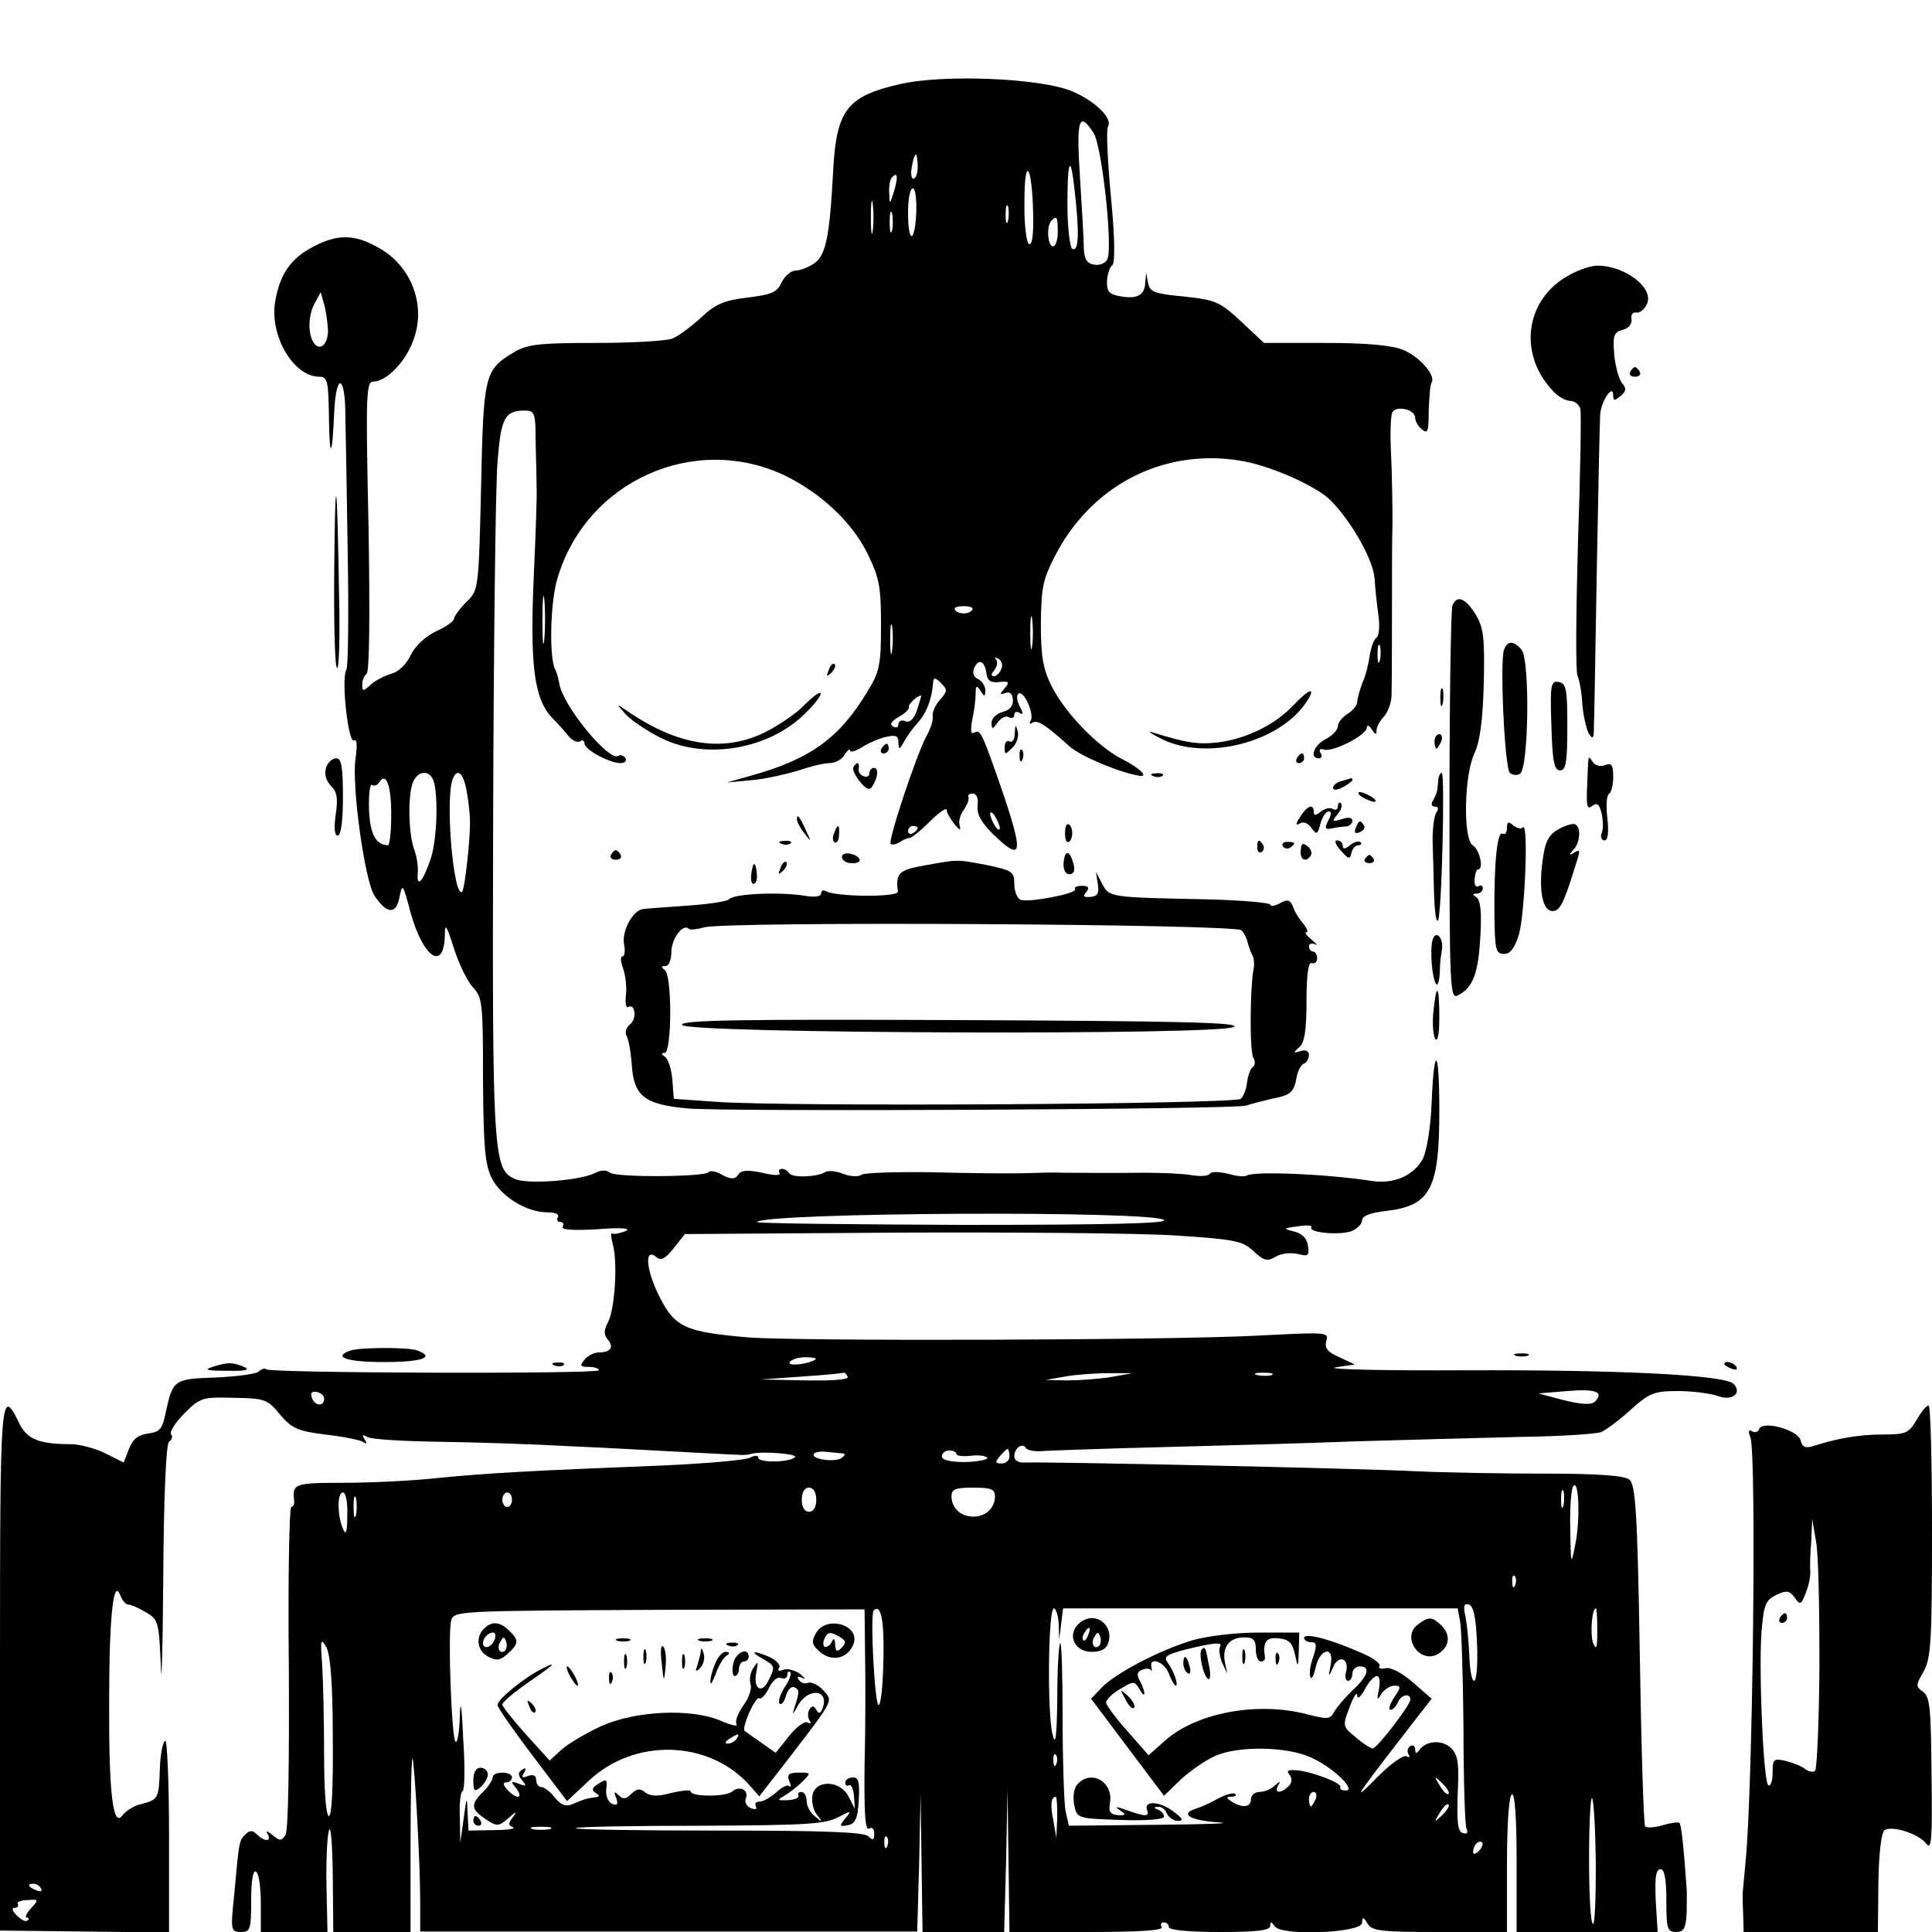 <?xml version="1.0" standalone="no"?>
<!DOCTYPE svg PUBLIC "-//W3C//DTD SVG 20010904//EN"
 "http://www.w3.org/TR/2001/REC-SVG-20010904/DTD/svg10.dtd">
<svg version="1.0" xmlns="http://www.w3.org/2000/svg"
 width="400pt" height="400pt" viewBox="0 0 400 400"
 preserveAspectRatio="xMidYMid meet">
<g transform="translate(0,400) scale(0.1,-0.1)"
fill="#000000" stroke="none">
<path d="M1864 3826 c-110 -25 -132 -53 -139 -178 -7 -136 -15 -177 -39 -193
-11 -8 -29 -15 -38 -15 -10 0 -23 -11 -30 -25 -9 -20 -20 -25 -70 -31 -49 -6
-66 -13 -96 -41 -21 -19 -47 -39 -60 -44 -13 -5 -85 -9 -160 -9 -118 0 -141
-3 -169 -20 -60 -36 -62 -46 -67 -279 -5 -212 -5 -213 -31 -238 -14 -14 -25
-30 -25 -34 0 -5 -17 -17 -37 -26 -23 -11 -44 -31 -53 -50 -9 -19 -25 -34 -40
-38 -14 -4 -33 -14 -42 -22 -16 -15 -18 -15 -18 0 0 9 4 18 9 22 6 3 7 126 4
305 -6 274 -5 300 10 300 26 0 64 38 81 81 30 73 0 157 -70 196 -49 28 -84 29
-134 3 -47 -24 -70 -56 -80 -113 -13 -70 37 -157 91 -157 17 0 19 -9 20 -82 1
-92 7 -87 11 10 4 82 23 76 23 -8 1 -36 3 -166 5 -290 2 -124 1 -231 -3 -237
-11 -17 4 -154 16 -146 6 4 7 -10 3 -38 -8 -57 19 -251 39 -283 26 -39 45 -40
52 -4 6 30 7 29 23 -31 26 -94 69 -123 71 -48 0 27 3 23 19 -27 10 -32 28 -68
39 -80 20 -21 21 -34 21 -192 1 -138 4 -175 18 -203 19 -38 72 -71 115 -71 16
0 26 -4 22 -10 -3 -5 -1 -10 5 -10 6 0 8 -4 5 -10 -4 -6 22 -8 72 -5 50 4 71
2 58 -4 -11 -4 -23 -7 -27 -5 -4 3 -3 -8 1 -23 10 -38 4 -133 -10 -160 -9 -17
-9 -26 -1 -36 14 -16 6 -27 -18 -27 -10 0 -23 -7 -30 -15 -10 -13 -9 -15 9
-15 11 0 21 -3 21 -7 0 -8 -681 -6 -689 2 -2 3 -9 1 -16 -5 -6 -5 -46 -10 -89
-12 -86 -3 -88 -4 -103 -73 -7 -34 -12 -40 -37 -43 -20 -3 -31 -11 -39 -32
l-11 -28 -38 19 c-20 10 -53 19 -71 19 -66 0 -91 10 -107 43 -39 80 -40 62
-40 -506 l0 -544 175 -2 175 -2 0 201 c0 111 -4 199 -8 196 -5 -3 -10 -28 -11
-57 -2 -62 -3 -65 -38 -74 -15 -3 -32 -14 -39 -23 -20 -28 -29 43 -28 238 0
173 9 255 23 217 4 -10 11 -19 16 -19 6 0 22 -7 37 -16 26 -15 27 -20 31 -111
1 -53 4 29 5 181 1 174 6 279 12 283 6 4 8 11 4 16 -3 5 10 25 28 43 32 32 37
34 102 32 64 -1 70 -3 96 -35 24 -28 36 -34 93 -41 36 -4 71 -11 78 -15 8 -6
10 -4 4 5 -6 9 -4 11 5 5 8 -5 75 -9 149 -10 75 -1 195 -5 266 -9 72 -3 177
-9 235 -12 58 -3 112 -6 120 -6 8 -1 20 0 25 2 22 6 98 0 91 -7 -11 -11 -76
-12 -76 -1 0 5 -8 5 -17 0 -10 -5 -90 -12 -178 -16 -279 -11 -367 -16 -468
-26 -54 -6 -143 -10 -197 -10 -101 0 -105 -2 -101 -37 1 -7 -2 -13 -6 -13 -4
0 -7 -150 -5 -332 1 -200 -1 -339 -7 -347 -8 -13 -12 -13 -27 0 -11 9 -15 9
-10 2 9 -16 -6 -17 -22 -1 -9 9 -15 9 -24 0 -13 -13 -13 -13 -23 -124 -8 -75
-7 -78 14 -78 19 0 21 5 21 66 0 41 4 63 10 59 6 -3 10 -33 10 -66 l0 -59 69
0 69 0 -2 93 c-1 51 1 104 5 117 4 14 7 -28 8 -92 l1 -118 80 0 80 0 0 182 c0
100 2 179 4 177 4 -5 16 -214 16 -296 l0 -62 515 0 514 0 4 142 3 142 2 -142
2 -143 85 0 84 0 4 147 3 148 2 -147 2 -148 161 0 c104 0 158 3 154 10 -3 6
-1 10 4 10 6 0 11 -4 11 -10 0 -6 42 -10 105 -10 77 0 105 3 105 13 0 9 2 9 9
-1 13 -21 181 -14 181 7 1 13 2 13 11 -1 9 -16 27 -18 149 -18 l140 0 0 139
c0 83 4 142 10 146 6 4 10 -45 10 -139 l0 -146 146 0 146 0 -4 65 c-2 47 0 65
10 65 8 0 12 -20 12 -65 0 -58 2 -65 20 -65 16 0 20 7 22 38 0 20 1 44 0 52
-6 85 -11 133 -15 136 -2 2 -18 0 -35 -5 -17 -5 -34 -6 -36 -2 -3 4 -8 164
-11 357 -5 300 -9 351 -22 361 -11 8 -65 12 -172 12 -86 0 -208 2 -271 5 -118
6 -767 20 -807 18 -14 -1 -23 4 -23 13 0 17 17 29 24 17 3 -5 20 -8 38 -6 18
1 130 5 248 8 118 3 299 8 401 12 103 3 254 7 335 9 82 1 158 6 169 10 11 5
39 26 62 47 38 34 48 38 97 38 30 0 67 -5 82 -10 30 -12 52 6 33 25 -18 18
-229 29 -549 28 -173 -1 -297 2 -275 6 l40 6 -32 15 c-25 11 -31 19 -27 34 6
18 0 18 -137 11 -177 -10 -956 -12 -1059 -4 -130 11 -152 21 -183 81 -29 56
-34 106 -9 86 10 -9 19 -5 37 18 l23 29 441 3 c242 1 501 -1 576 -6 122 -8
137 -11 160 -32 22 -21 29 -22 46 -12 11 7 30 9 45 6 23 -6 25 -4 22 17 -2 15
-12 25 -28 29 -24 6 -24 7 7 11 18 3 30 2 28 -2 -7 -11 58 -17 83 -8 12 5 22
15 22 22 0 10 17 16 51 20 91 11 109 46 109 208 0 130 -11 140 -16 14 -2 -49
-10 -97 -18 -114 -19 -35 -60 -53 -106 -46 -90 14 -243 21 -259 11 -4 -3 -22
-1 -39 4 -18 4 -34 5 -37 0 -3 -5 -20 -6 -38 -3 -17 3 -61 5 -97 5 -71 -1
-131 0 -170 0 -14 1 -50 0 -80 -1 -30 -1 -116 0 -190 2 -74 1 -140 -1 -146 -5
-6 -5 -24 -4 -39 2 -15 6 -32 7 -37 3 -17 -10 -68 -12 -74 -2 -3 5 -10 9 -15
9 -6 0 -8 -4 -5 -9 3 -5 -12 -5 -36 1 -29 6 -43 5 -48 -2 -8 -13 -17 -13 -41
1 -9 4 -19 6 -22 2 -10 -10 -191 -11 -204 -1 -7 6 -18 6 -30 0 -29 -16 -136
-24 -164 -14 -48 19 -50 39 -48 744 1 359 5 693 9 741 7 92 15 107 57 107 20
0 22 -5 22 -67 1 -38 2 -79 2 -93 1 -14 -2 -97 -6 -186 -8 -180 1 -250 37
-289 13 -13 29 -31 36 -40 7 -8 17 -13 23 -10 5 4 9 2 9 -4 0 -13 52 -41 75
-41 9 0 13 5 10 10 -4 6 -10 8 -15 5 -20 -12 -116 106 -122 150 -2 11 -6 25
-9 30 -12 24 -10 138 5 187 59 202 284 303 472 213 75 -37 139 -97 171 -163
24 -49 27 -69 27 -147 0 -81 -3 -96 -27 -135 -58 -97 -118 -141 -239 -175
l-53 -15 54 5 c30 3 72 13 95 20 23 8 51 15 63 15 12 0 27 8 32 18 6 9 11 13
11 8 0 -4 10 -2 23 6 12 8 34 18 50 22 22 5 27 3 27 -11 1 -16 2 -16 12 2 6
11 19 29 30 41 17 19 28 49 30 82 1 10 5 9 16 -2 14 -14 14 -17 -2 -35 -9 -10
-16 -25 -15 -33 2 -7 -4 -27 -14 -44 -21 -41 -79 -215 -73 -221 3 -3 11 -1 18
3 7 5 17 9 21 9 4 0 23 15 42 34 19 19 35 30 35 24 0 -5 7 -18 16 -29 10 -13
14 -14 11 -4 -3 9 1 24 9 34 7 11 11 22 9 26 -2 4 2 7 9 7 8 0 12 -10 10 -25
-2 -18 8 -35 32 -59 59 -57 63 -43 24 75 -47 136 -50 143 -63 135 -7 -4 -8 5
-4 27 4 18 7 42 7 54 0 17 2 18 10 6 8 -13 10 -13 10 1 0 9 -7 19 -15 23 -8 3
-12 12 -9 21 9 22 22 18 26 -7 2 -18 9 -22 27 -20 20 2 22 0 11 -13 -11 -13
-10 -14 1 -10 10 4 15 -1 16 -14 1 -12 -6 -21 -21 -25 -12 -3 -23 -13 -23 -22
0 -15 2 -15 13 1 7 9 17 14 23 10 6 -3 11 -1 11 5 0 6 5 8 11 4 8 -5 8 -1 0
14 -6 12 -7 23 -2 26 11 7 33 -43 25 -56 -4 -7 -2 -8 4 -4 10 6 26 -4 76 -49
22 -20 102 -54 144 -61 22 -4 2 16 -36 35 -50 26 -118 96 -145 151 -18 36 -22
62 -22 130 1 77 4 91 34 148 78 143 228 216 386 187 63 -12 155 -54 182 -83
44 -46 86 -122 89 -160 1 -21 5 -55 8 -77 3 -21 1 -42 -4 -45 -5 -3 -11 -19
-14 -36 -2 -16 -8 -42 -15 -57 -6 -16 -11 -34 -11 -40 0 -7 -9 -18 -20 -25
-11 -7 -20 -18 -20 -25 0 -8 -11 -20 -25 -27 -25 -13 -35 -40 -14 -40 5 0 7 5
3 11 -4 7 -1 10 7 7 18 -6 89 30 89 46 0 6 5 4 10 -4 7 -11 10 -12 10 -2 0 7
7 20 15 28 8 9 15 27 16 42 1 27 1 229 1 267 0 11 0 52 1 90 0 39 -1 104 -3
146 -2 41 -1 80 3 86 9 14 47 5 47 -12 0 -7 6 -18 14 -24 12 -10 14 -4 14 39
1 27 3 54 6 58 9 15 -25 54 -60 68 -23 9 -74 14 -160 14 l-127 0 -47 44 c-44
41 -53 45 -118 52 -62 6 -71 9 -75 28 l-4 21 -2 -21 c-1 -26 -18 -34 -54 -27
-21 4 -26 10 -25 32 1 14 6 29 11 32 6 4 5 61 -3 142 -7 75 -10 140 -6 145 10
16 -24 51 -72 72 -62 28 -266 37 -358 16z m400 -101 c17 -25 40 -232 29 -261
-3 -8 -15 -14 -27 -12 -15 2 -21 11 -22 33 0 17 -4 83 -8 148 -8 121 -2 138
28 92z m-364 -70 c0 -14 -4 -25 -9 -25 -4 0 -6 11 -3 25 2 14 6 25 8 25 2 0 4
-11 4 -25z m239 -98 c1 -44 -2 -66 -9 -62 -5 3 -10 43 -9 88 0 98 16 76 18
-26z m85 57 c11 -94 10 -137 -4 -129 -5 3 -10 45 -10 92 0 89 6 106 14 37z
m-373 -10 c-9 -28 -9 -29 -10 -3 -1 14 2 29 6 32 11 12 13 2 4 -29z m46 -44
c-3 -65 -17 -65 -17 0 0 28 4 50 10 50 5 0 8 -22 7 -50z m-90 -37 c-2 -16 -4
-3 -4 27 0 30 2 43 4 28 2 -16 2 -40 0 -55z m280 20 c-3 -10 -5 -4 -5 12 0 17
2 24 5 18 2 -7 2 -21 0 -30z m-240 -20 c-3 -10 -5 -2 -5 17 0 19 2 27 5 18 2
-10 2 -26 0 -35z m343 -3 c0 -16 -4 -30 -10 -30 -11 0 -14 43 -3 53 11 12 13
8 13 -23z m-1511 -202 c1 -31 -17 -47 -30 -27 -12 20 -11 57 3 82 l12 22 7
-25 c4 -14 7 -37 8 -52z m448 -640 c-2 -24 -4 -7 -4 37 0 44 2 63 4 43 2 -21
2 -57 0 -80z m886 60 c-2 -5 -10 -8 -18 -8 -8 0 -16 3 -18 8 -3 4 5 7 18 7 13
0 21 -3 18 -7z m124 -75 c-2 -16 -4 -3 -4 27 0 30 2 43 4 28 2 -16 2 -40 0
-55z m-290 -10 c-2 -16 -4 -5 -4 22 0 28 2 40 4 28 2 -13 2 -35 0 -50z m1010
-20 c-3 -10 -5 -4 -5 12 0 17 2 24 5 18 2 -7 2 -21 0 -30z m-784 -18 c-3 -8
-10 -15 -15 -15 -7 0 -6 5 1 13 6 8 7 18 3 22 -4 5 -2 5 5 1 7 -4 10 -13 6
-21z m-174 -84 c-7 -20 -15 -28 -25 -24 -8 3 -14 0 -14 -7 0 -6 -5 -8 -11 -4
-8 4 -3 11 12 20 13 7 22 16 21 20 -3 5 16 23 25 24 1 0 -3 -13 -8 -29z
m-1004 -142 c13 -20 11 -124 -3 -166 -16 -48 -30 -64 -27 -30 1 12 -2 33 -7
47 -12 31 -14 107 -4 138 8 23 30 30 41 11z m71 -26 c4 -21 7 -49 7 -63 1 -37
-11 -141 -16 -146 -17 -17 -35 179 -21 229 9 29 23 19 30 -20z m-156 -49 c0
-35 -3 -64 -7 -64 -25 1 -37 23 -39 74 -1 31 2 54 6 51 5 -3 11 -1 15 5 14 23
25 -5 25 -66z m1260 -29 c0 -5 -5 -3 -10 5 -5 8 -10 20 -10 25 0 6 5 3 10 -5
5 -8 10 -19 10 -25z m-170 1 c0 -3 -4 -8 -10 -11 -5 -3 -10 -1 -10 4 0 6 5 11
10 11 6 0 10 -2 10 -4z m510 -812 c7 -7 -115 -10 -419 -10 -236 1 -427 3 -424
6 20 20 823 24 843 4z m-721 -288 c-12 -10 -60 -16 -54 -6 3 5 18 10 32 10 15
0 24 -2 22 -4z m66 -36 c4 -6 -27 -9 -87 -8 l-93 2 85 6 c47 3 86 7 87 8 1 1
5 -2 8 -8z m545 -1 c-25 -4 -65 -7 -90 -7 l-45 1 40 7 c22 4 63 7 90 7 l50 0
-45 -8z m333 4 c-7 -2 -21 -2 -30 0 -10 3 -4 5 12 5 17 0 24 -2 18 -5z m669
-55 c-7 -7 -27 -6 -64 3 l-53 14 60 5 c59 5 77 -2 57 -22z m-2631 7 c1 -17
-18 -17 -25 0 -4 11 -1 15 10 13 8 -2 15 -7 15 -13z m1074 -114 c6 -1 4 -5 -3
-10 -15 -9 -64 -2 -57 9 2 3 14 6 27 4 13 -1 28 -3 33 -3z m235 -1 c0 -4 13
-6 30 -4 16 2 31 0 34 -4 2 -4 -18 -8 -45 -9 -32 0 -49 4 -49 12 0 6 7 12 15
12 8 0 15 -3 15 -7z m110 -5 c0 -8 -7 -15 -16 -15 -14 0 -14 3 -4 15 7 8 14
15 16 15 2 0 4 -7 4 -15z m1171 -185 c-8 -42 -9 -40 -10 36 -1 44 2 84 7 88
11 12 14 -73 3 -124z m-1571 95 c0 -16 -6 -25 -15 -25 -9 0 -15 9 -15 25 0 16
6 25 15 25 9 0 15 -9 15 -25z m370 7 c0 -24 -19 -42 -45 -42 -26 0 -45 18 -45
42 0 15 8 18 45 18 37 0 45 -3 45 -18z m1177 -19 c-3 -10 -5 -4 -5 12 0 17 2
24 5 18 2 -7 2 -21 0 -30z m-2518 -20 c0 -36 -3 -43 -9 -28 -12 28 -12 75 0
75 6 0 10 -21 9 -47z m18 0 c-3 -10 -5 -2 -5 17 0 19 2 27 5 18 2 -10 2 -26 0
-35z m323 32 c0 -8 -4 -15 -10 -15 -5 0 -10 7 -10 15 0 8 5 15 10 15 6 0 10
-7 10 -15z m2077 -177 c-3 -8 -6 -5 -6 6 -1 11 2 17 5 13 3 -3 4 -12 1 -19z
m-79 -121 c2 -42 -1 -77 -6 -77 -5 0 -9 24 -10 53 -1 28 -5 65 -8 81 -5 21 -3
27 7 24 10 -3 15 -28 17 -81z m-1267 -20 c1 -51 1 -154 -1 -231 -1 -98 1 -136
9 -132 6 4 11 0 11 -10 0 -14 -3 -15 -12 -6 -9 9 -92 12 -312 12 -164 0 -297
2 -294 5 2 3 118 5 258 5 213 1 257 3 284 17 29 15 30 15 16 -2 -13 -16 -12
-17 5 -14 16 3 21 14 23 52 2 37 0 47 -12 47 -9 0 -16 -5 -16 -11 0 -5 4 -8 8
-5 4 2 9 -7 10 -22 l2 -27 -13 25 c-17 35 -70 36 -75 2 -2 -13 2 -31 10 -40
12 -15 11 -16 -4 -3 -10 7 -18 22 -18 32 0 11 -5 19 -11 19 -5 0 -8 -3 -6 -7
3 -5 -7 -9 -21 -10 -23 -1 -24 0 -8 9 10 6 27 19 37 29 19 19 18 19 -7 19 -21
0 -25 -4 -20 -17 4 -10 4 -14 0 -11 -3 4 -15 -2 -27 -13 -11 -10 -27 -19 -34
-19 -8 0 -11 -4 -8 -10 3 -6 -1 -7 -10 -4 -9 4 -14 13 -11 20 7 18 -12 28 -28
15 -14 -12 -86 -11 -86 0 0 4 -18 2 -40 -3 -29 -8 -44 -7 -54 1 -11 9 -17 8
-29 -3 -11 -11 -17 -12 -26 -3 -9 9 -11 8 -5 -6 4 -12 2 -16 -8 -12 -9 4 -14
16 -13 30 3 21 1 23 -16 12 -13 -8 -15 -13 -6 -19 9 -6 9 -8 0 -9 -17 -2 -24
-4 -47 -14 -14 -6 -24 -3 -37 13 -9 12 -22 22 -28 22 -6 0 -11 7 -11 15 0 9
-6 12 -17 8 -12 -5 -14 -3 -8 7 5 9 4 11 -4 6 -9 -6 -9 -11 0 -22 10 -12 9
-13 -7 -7 -17 6 -17 5 -5 -10 7 -9 9 -17 3 -17 -5 0 -15 7 -22 15 -9 10 -9 15
-1 15 6 0 11 5 11 10 0 6 -9 10 -20 10 -11 0 -20 -4 -20 -10 0 -5 -9 -19 -20
-30 -26 -26 -25 -36 5 -56 24 -16 27 -16 48 2 15 14 18 14 9 2 -10 -13 -10
-17 0 -21 7 -3 -11 -6 -39 -6 l-53 -1 -2 38 c-1 34 -2 33 -8 -13 l-7 -50 -1
52 c-1 28 1 53 6 55 4 2 5 50 1 108 -3 70 -6 85 -7 46 -1 -33 -5 -56 -9 -52
-8 8 -16 222 -9 250 5 21 9 21 431 23 l425 1 1 -91z m38 -13 c-1 -52 -5 -94
-10 -94 -8 0 -18 188 -10 196 15 14 22 -21 20 -102z m363 74 l1 -33 4 33 4 32
408 0 409 0 5 -27 c3 -16 6 -115 7 -221 0 -106 3 -199 6 -207 4 -10 2 -13 -8
-10 -10 4 -12 23 -10 81 3 60 1 79 -12 93 -18 20 -54 18 -68 -3 -5 -7 -8 -7
-8 2 0 7 -5 10 -10 7 -6 -4 -7 -11 -4 -17 4 -6 2 -8 -4 -4 -6 3 -32 -15 -58
-41 -56 -57 -50 -47 41 71 l69 89 -39 34 c-24 21 -47 32 -57 29 -10 -2 -15 0
-12 5 3 5 -15 18 -40 28 -63 28 -116 41 -116 30 0 -5 7 -9 14 -9 12 0 13 -6 5
-30 -6 -16 -9 -35 -6 -42 2 -7 7 2 11 20 9 40 39 45 31 5 -5 -26 -5 -27 5 -5
11 27 34 19 27 -9 -3 -11 -1 -19 4 -19 5 0 9 7 9 15 0 8 7 15 15 15 23 0 18
-19 -13 -48 -16 -15 -33 -35 -39 -45 -9 -17 -14 -17 -54 -7 -102 28 -230 5
-296 -53 l-35 -31 -44 50 c-24 27 -44 54 -44 59 0 6 13 19 29 28 28 17 30 17
40 0 13 -23 14 -8 1 17 -7 13 -6 19 5 23 7 3 16 3 18 -1 2 -4 2 -1 1 6 -6 23
27 12 36 -13 5 -14 12 -25 14 -25 7 0 -4 31 -16 47 -10 13 -4 17 37 28 58 14
77 16 71 6 -3 -5 -1 -20 4 -33 l11 -23 -5 24 c-6 31 9 51 40 51 19 0 24 -5 24
-25 0 -14 5 -25 10 -25 6 0 9 3 9 8 -5 32 2 43 28 40 22 -2 29 -10 34 -33 6
-29 7 -29 8 8 l1 37 -83 0 c-47 0 -107 -7 -138 -16 -67 -20 -160 -68 -189 -99
l-21 -22 75 -100 76 -101 36 35 c20 18 52 40 71 48 49 21 149 19 198 -4 46
-21 94 -68 71 -68 -8 0 -13 3 -11 7 5 8 -61 33 -92 35 -17 1 -20 -1 -13 -10 6
-7 5 -16 -2 -23 -16 -16 -31 -15 -22 1 6 10 4 10 -7 0 -7 -7 -21 -13 -31 -13
-10 0 -18 -7 -18 -15 0 -17 -18 -19 -40 -5 -12 8 -12 10 -1 10 8 0 12 3 8 6
-3 3 -18 -1 -34 -9 -15 -9 -36 -18 -45 -21 -37 -11 -16 -25 45 -29 34 -2 -22
-4 -124 -5 l-186 -2 -7 31 c-3 17 -6 104 -6 192 0 88 -2 158 -5 155 -3 -3 -6
-54 -6 -114 -1 -83 -4 -101 -10 -74 -11 44 -9 260 3 260 4 0 9 -15 10 -32z
m1115 -15 c0 -36 -2 -41 -9 -24 -6 19 -2 71 6 71 2 0 3 -21 3 -47z m-2618
-220 c1 -101 -2 -163 -8 -163 -6 0 -10 51 -10 128 0 70 -2 153 -4 186 -4 52
-3 56 9 35 8 -16 13 -75 13 -186z m2166 100 c-5 -23 -4 -25 5 -10 6 9 18 17
27 17 14 0 14 -3 -1 -25 -9 -14 -12 -25 -7 -25 5 0 11 7 15 15 6 16 26 21 26
6 0 -11 -69 -101 -78 -101 -4 0 -20 10 -35 23 -27 22 -28 23 -13 62 8 22 15
33 16 25 0 -9 7 -4 16 13 8 15 19 27 25 27 5 0 7 -12 4 -27z m-668 -155 c-3
-8 -6 -5 -6 6 -1 11 2 17 5 13 3 -3 4 -12 1 -19z m812 -62 c-3 -3 -11 5 -18
17 -13 21 -12 21 5 5 10 -10 16 -20 13 -22z m-275 -11 c-4 -8 -8 -15 -10 -15
-2 0 -4 7 -4 15 0 8 4 15 10 15 5 0 7 -7 4 -15z m-535 -37 l-2 -43 -6 35 c-7
33 -5 50 5 50 2 0 3 -19 3 -42z m1115 -97 c0 -71 -2 -127 -6 -124 -5 2 -8 63
-8 135 0 72 3 128 6 125 4 -4 7 -65 8 -136z m-318 101 c-17 -16 -18 -16 -5 5
7 12 15 20 18 17 3 -2 -3 -12 -13 -22z m-1848 -29 c-10 -2 -26 -2 -35 0 -10 3
-2 5 17 5 19 0 27 -2 18 -5z m699 -35 c-3 -8 -6 -5 -6 6 -1 11 2 17 5 13 3 -3
4 -12 1 -19z m1225 -10 c-7 -7 -12 -8 -12 -2 0 14 12 26 19 19 2 -3 -1 -11 -7
-17z m-2977 -78 c3 -6 -1 -7 -9 -4 -18 7 -21 14 -7 14 6 0 13 -4 16 -10z m-21
-41 c-9 -10 -13 -19 -9 -19 5 0 6 -3 2 -6 -3 -4 -13 1 -22 10 -9 9 -12 16 -5
16 6 0 9 3 7 8 -3 4 6 8 20 8 23 2 24 1 7 -17z"/>
<path d="M1002 628 c-18 -18 -14 -46 9 -58 16 -9 25 -8 40 6 23 21 24 28 3 48
-19 19 -36 20 -52 4z m22 -23 c-6 -16 -24 -21 -24 -7 0 11 11 22 21 22 5 0 6
-7 3 -15z m22 -22 c-10 -10 -19 5 -10 18 6 11 8 11 12 0 2 -7 1 -15 -2 -18z"/>
<path d="M1689 618 c-10 -18 -8 -24 11 -40 24 -19 56 -11 67 18 15 40 -57 61
-78 22z m51 -8 c12 -7 12 -12 2 -22 -9 -9 -12 -8 -13 8 0 10 -3 13 -6 7 -2 -7
-9 -13 -14 -13 -4 0 -6 7 -3 15 7 17 13 18 34 5z"/>
<path d="M1278 603 c6 -2 18 -2 25 0 6 3 1 5 -13 5 -14 0 -19 -2 -12 -5z"/>
<path d="M1448 603 c6 -2 18 -2 25 0 6 3 1 5 -13 5 -14 0 -19 -2 -12 -5z"/>
<path d="M1370 557 c4 -41 5 -41 8 -8 2 18 0 37 -5 42 -5 5 -6 -11 -3 -34z"/>
<path d="M1508 593 c7 -3 16 -2 19 1 4 3 -2 6 -13 5 -11 0 -14 -3 -6 -6z"/>
<path d="M1332 570 c0 -14 2 -19 5 -12 2 6 2 18 0 25 -3 6 -5 1 -5 -13z"/>
<path d="M1451 583 c0 -6 -4 -20 -7 -30 -5 -14 -4 -15 5 -7 7 7 11 20 8 30 -3
11 -5 14 -6 7z"/>
<path d="M1292 560 c0 -14 2 -19 5 -12 2 6 2 18 0 25 -3 6 -5 1 -5 -13z"/>
<path d="M1412 560 c0 -14 2 -19 5 -12 2 6 2 18 0 25 -3 6 -5 1 -5 -13z"/>
<path d="M1480 554 c-6 -14 -10 -31 -9 -37 0 -7 5 2 11 18 6 17 16 33 22 37 8
5 7 8 -2 8 -7 0 -17 -12 -22 -26z"/>
<path d="M1518 555 c-3 -14 -1 -25 3 -25 5 0 9 7 9 15 0 8 5 15 10 15 6 0 10
5 10 10 0 21 -28 9 -32 -15z"/>
<path d="M1580 565 c25 -14 26 -16 9 -48 -14 -25 -30 -11 -23 21 4 23 4 24 -6
9 -7 -10 -9 -25 -6 -34 3 -8 -3 -28 -15 -44 -11 -16 -18 -33 -14 -39 3 -5 -11
-2 -32 7 -62 27 -178 21 -249 -11 -32 -15 -69 -37 -82 -49 l-24 -22 -49 54
c-27 30 -49 58 -49 62 0 4 18 20 40 36 69 48 77 55 44 39 -37 -18 -94 -64 -94
-76 0 -5 32 -51 72 -104 l72 -95 46 43 c93 87 244 84 329 -7 l23 -26 60 77
c97 127 93 119 72 143 -10 11 -24 17 -31 15 -7 -3 -15 0 -19 6 -5 7 -2 8 7 4
8 -4 6 -1 -4 8 -11 8 -26 12 -35 9 -9 -4 -13 -2 -9 4 4 5 -5 15 -19 22 -35 15
-44 13 -14 -4z m44 -59 c-9 -15 -14 -30 -10 -33 4 -4 9 3 13 15 3 13 11 21 17
19 11 -5 12 -8 1 -42 -5 -17 -4 -16 6 2 21 40 67 36 52 -4 -4 -11 -8 -12 -13
-3 -5 9 -9 9 -14 1 -4 -6 -4 -16 0 -23 4 -6 3 -8 -4 -4 -6 3 -23 -9 -38 -28
l-28 -35 -30 21 c-17 12 -33 23 -34 24 -8 5 22 73 30 68 4 -3 13 7 20 21 7 15
17 24 25 21 7 -3 13 0 13 6 0 6 3 9 6 6 3 -4 -2 -18 -12 -32z m-99 -106 c-3
-5 -12 -10 -18 -10 -7 0 -6 4 3 10 19 12 23 12 15 0z"/>
<path d="M1180 530 c6 -11 13 -20 16 -20 2 0 0 9 -6 20 -6 11 -13 20 -16 20
-2 0 0 -9 6 -20z"/>
<path d="M1261 524 c0 -11 3 -14 6 -6 3 7 2 16 -1 19 -3 4 -6 -2 -5 -13z"/>
<path d="M1096 467 c3 -10 9 -15 12 -12 3 3 0 11 -7 18 -10 9 -11 8 -5 -6z"/>
<path d="M980 314 c0 -22 2 -25 15 -14 8 7 15 19 15 26 0 8 -7 14 -15 14 -10
0 -15 -10 -15 -26z"/>
<path d="M980 230 c0 -5 5 -10 11 -10 5 0 7 5 4 10 -3 6 -8 10 -11 10 -2 0 -4
-4 -4 -10z"/>
<path d="M2230 635 c-20 -24 -3 -55 30 -55 20 0 31 6 35 20 8 25 -10 50 -35
50 -10 0 -23 -7 -30 -15z m23 -20 c-3 -9 -8 -14 -10 -11 -3 3 -2 9 2 15 9 16
15 13 8 -4z m23 -22 c-10 -10 -19 5 -10 18 6 11 8 11 12 0 2 -7 1 -15 -2 -18z"/>
<path d="M2936 637 c-36 -26 4 -84 42 -61 23 15 26 38 7 58 -20 19 -26 20 -49
3z"/>
<path d="M2488 585 c-7 -8 3 -54 13 -61 5 -3 6 10 2 28 -7 38 -8 40 -15 33z"/>
<path d="M2572 570 c0 -14 2 -19 5 -12 2 6 2 18 0 25 -3 6 -5 1 -5 -13z"/>
<path d="M2641 564 c0 -11 3 -14 6 -6 3 7 2 16 -1 19 -3 4 -6 -2 -5 -13z"/>
<path d="M2450 556 c0 -8 4 -17 9 -20 5 -4 7 3 4 14 -6 23 -13 26 -13 6z"/>
<path d="M2330 482 c6 -13 14 -21 18 -18 3 4 -2 14 -12 24 -18 16 -18 16 -6
-6z"/>
<path d="M2230 305 c-7 -8 -9 -26 -6 -42 6 -28 7 -28 96 -31 54 -2 90 1 90 7
0 5 -6 12 -12 14 -10 4 -10 6 0 6 7 1 15 -6 18 -14 4 -8 14 -15 23 -15 12 0
10 5 -9 19 -28 22 -63 24 -55 3 5 -14 -3 -14 -50 3 -16 5 -17 5 -5 -4 12 -8
11 -10 -6 -9 -16 2 -19 7 -16 25 8 44 -40 71 -68 38z"/>
<path d="M3250 3431 c-91 -48 -108 -161 -37 -238 11 -13 28 -23 38 -23 9 0 19
-8 21 -17 2 -10 0 -134 -5 -277 -4 -142 -5 -266 -1 -275 4 -9 9 -35 10 -59 2
-23 8 -50 13 -60 9 -14 11 -12 11 13 1 17 3 163 6 325 3 162 6 307 7 322 2 28
27 65 27 39 0 -11 3 -11 15 -1 12 10 13 16 3 27 -6 8 -14 35 -16 60 -3 38 -1
45 17 50 13 3 20 12 19 22 -2 9 2 15 9 14 7 -2 17 6 22 16 18 33 -43 81 -102
81 -12 0 -38 -8 -57 -19z"/>
<path d="M3375 3230 c-3 -5 1 -10 10 -10 9 0 13 5 10 10 -3 6 -8 10 -10 10 -2
0 -7 -4 -10 -10z"/>
<path d="M692 2823 c-1 -111 1 -204 6 -206 4 -3 6 65 4 151 -4 251 -8 273 -10
55z"/>
<path d="M3007 2746 c-3 -8 -6 -195 -6 -415 0 -391 1 -401 19 -391 30 16 41
46 45 123 3 48 0 74 -8 79 -9 6 -9 8 1 8 6 0 12 5 12 11 0 5 -4 8 -9 4 -6 -3
-9 4 -8 15 1 11 4 20 7 20 13 0 3 42 -11 50 -20 13 -18 146 4 191 11 24 17 68
19 144 2 94 0 115 -17 143 -21 34 -39 41 -48 18z"/>
<path d="M3114 2655 c-9 -23 1 -244 12 -255 5 -5 15 -6 21 -2 18 11 21 236 3
257 -16 19 -29 19 -36 0z"/>
<path d="M1716 2613 c-6 -14 -5 -15 5 -6 7 7 10 15 7 18 -3 3 -9 -2 -12 -12z"/>
<path d="M3212 2498 c2 -75 6 -93 18 -93 12 0 15 17 15 90 0 78 -2 90 -18 93
-16 3 -18 -5 -15 -90z"/>
<path d="M2982 2555 c0 -16 2 -22 5 -12 2 9 2 23 0 30 -3 6 -5 -1 -5 -18z"/>
<path d="M1665 2540 c-16 -17 -53 -42 -83 -57 -85 -41 -178 -27 -282 44 -25
17 -25 17 -7 -3 9 -12 40 -33 68 -48 94 -52 233 -29 309 50 19 18 31 36 29 39
-3 3 -18 -9 -34 -25z"/>
<path d="M2677 2539 c-38 -40 -98 -69 -155 -76 -42 -5 -66 -1 -137 21 -11 4
-2 -3 20 -14 93 -46 245 -7 300 77 21 32 6 28 -28 -8z"/>
<path d="M2101 2482 c0 -13 -5 -20 -11 -17 -5 3 -10 -2 -10 -12 0 -16 1 -16
16 -1 9 8 14 24 11 34 -4 15 -5 15 -6 -4z"/>
<path d="M2970 2465 c0 -8 2 -15 4 -15 2 0 6 7 10 15 3 8 1 15 -4 15 -6 0 -10
-7 -10 -15z"/>
<path d="M1825 2450 c-3 -5 -1 -10 4 -10 6 0 11 5 11 10 0 6 -2 10 -4 10 -3 0
-8 -4 -11 -10z"/>
<path d="M2111 2434 c0 -11 3 -14 6 -6 3 7 2 16 -1 19 -3 4 -6 -2 -5 -13z"/>
<path d="M2685 2430 c-3 -5 -1 -10 4 -10 6 0 11 5 11 10 0 6 -2 10 -4 10 -3 0
-8 -4 -11 -10z"/>
<path d="M675 2410 c-4 -12 0 -26 10 -37 13 -12 15 -26 10 -60 -4 -28 -2 -43
4 -43 7 0 11 30 11 80 0 63 -3 80 -14 80 -8 0 -18 -9 -21 -20z"/>
<path d="M3289 2430 c-1 -3 -2 -29 -3 -57 -2 -42 0 -50 10 -42 10 8 15 5 20
-15 3 -14 4 -33 0 -41 -3 -8 0 -15 6 -15 7 0 9 16 6 45 -3 25 -2 48 3 51 5 3
9 19 9 36 0 24 -3 29 -17 24 -9 -4 -20 -1 -25 6 -4 7 -8 11 -9 8z"/>
<path d="M1767 2412 c-3 -4 3 -17 13 -30 14 -17 21 -19 26 -10 12 19 14 38 3
38 -5 0 -9 -5 -9 -11 0 -6 -6 -9 -12 -6 -7 2 -12 10 -10 16 2 13 -4 15 -11 3z"/>
<path d="M2388 2393 c7 -3 16 -2 19 1 4 3 -2 6 -13 5 -11 0 -14 -3 -6 -6z"/>
<path d="M2978 2388 c0 -7 -2 -17 -2 -23 -1 -5 -5 -16 -9 -22 -5 -8 -3 -13 4
-13 7 0 8 -5 3 -12 -5 -7 -8 -33 -8 -58 1 -25 2 -74 3 -109 1 -35 4 -61 8 -57
8 8 15 306 8 306 -3 0 -6 -6 -7 -12z"/>
<path d="M2778 2383 c-10 -2 -18 -9 -18 -14 0 -6 8 -5 20 1 11 6 20 13 20 15
0 3 -1 4 -2 4 -2 -1 -11 -3 -20 -6z"/>
<path d="M2820 2350 c8 -5 20 -10 25 -10 6 0 3 5 -5 10 -8 5 -19 10 -25 10 -5
0 -3 -5 5 -10z"/>
<path d="M2770 2331 c0 -7 -5 -9 -10 -6 -6 4 -17 1 -25 -5 -11 -9 -15 -9 -15
-1 0 18 -14 13 -28 -10 -10 -15 -10 -19 -1 -14 7 5 17 1 24 -9 11 -15 13 -14
19 9 4 14 11 25 17 25 6 0 6 -6 -1 -19 -8 -16 -7 -19 8 -16 9 2 23 4 30 4 6 1
12 6 12 12 0 6 -9 8 -22 3 -20 -6 -21 -5 -9 10 8 9 11 19 7 23 -3 3 -6 1 -6
-6z"/>
<path d="M1650 2304 c0 -6 7 -19 16 -30 14 -18 14 -18 3 6 -14 31 -19 36 -19
24z"/>
<path d="M2205 2275 c0 -13 3 -21 8 -18 4 2 7 10 7 18 0 8 -3 16 -7 18 -5 3
-8 -5 -8 -18z"/>
<path d="M2807 2286 c-4 -10 -1 -13 8 -9 8 3 12 9 9 14 -7 12 -11 11 -17 -5z"/>
<path d="M3120 2286 c0 -10 -4 -15 -9 -12 -11 7 -18 -61 -17 -169 1 -72 3 -80
20 -80 13 0 22 12 31 41 12 43 20 232 8 221 -3 -4 -12 -2 -20 4 -10 9 -13 8
-13 -5z"/>
<path d="M3228 2284 c-20 -11 -28 -24 -33 -57 -10 -64 -3 -110 17 -113 16 -2
24 11 47 85 14 43 14 44 -1 35 -10 -6 -10 -4 0 7 13 14 16 45 4 52 -4 3 -19
-1 -34 -9z"/>
<path d="M1727 2275 c-4 -8 -3 -16 1 -19 4 -3 9 4 9 15 2 23 -3 25 -10 4z"/>
<path d="M1618 2253 c7 -3 16 -2 19 1 4 3 -2 6 -13 5 -11 0 -14 -3 -6 -6z"/>
<path d="M2603 2245 c0 -8 4 -12 9 -9 5 3 6 10 3 15 -9 13 -12 11 -12 -6z"/>
<path d="M2656 2248 c3 -5 10 -6 15 -3 13 9 11 12 -6 12 -8 0 -12 -4 -9 -9z"/>
<path d="M2693 2239 c-2 -19 11 -26 21 -10 3 5 0 14 -7 19 -10 8 -13 6 -14 -9z"/>
<path d="M2776 2239 c16 -18 19 -19 22 -5 2 9 8 16 14 16 6 0 8 3 5 6 -4 4
-13 1 -22 -6 -10 -8 -15 -9 -15 -1 0 6 -5 11 -12 11 -6 0 -3 -9 8 -21z"/>
<path d="M1265 2230 c-3 -5 1 -10 10 -10 9 0 13 5 10 10 -3 6 -8 10 -10 10 -2
0 -7 -4 -10 -10z"/>
<path d="M1743 2226 c0 -7 9 -13 19 -13 10 -1 18 2 18 6 0 5 -8 11 -18 13 -10
3 -19 0 -19 -6z"/>
<path d="M2202 2214 c-1 -15 4 -24 12 -24 9 0 12 7 9 20 -8 30 -18 32 -21 4z"/>
<path d="M2826 2222 c-3 -5 1 -9 9 -9 8 0 12 4 9 9 -3 4 -7 8 -9 8 -2 0 -6 -4
-9 -8z"/>
<path d="M1616 2203 c-6 -14 -5 -15 5 -6 7 7 10 15 7 18 -3 3 -9 -2 -12 -12z"/>
<path d="M1913 2208 c-52 -9 -59 -16 -54 -54 1 -12 -130 -11 -149 1 -6 3 -10
1 -10 -5 0 -6 -12 -8 -31 -5 -52 9 -150 5 -160 -7 -3 -4 -41 -10 -85 -13 -43
-3 -85 -6 -92 -7 -22 -2 -45 -46 -40 -73 3 -14 1 -25 -3 -25 -5 0 -4 -11 1
-25 5 -14 8 -39 6 -55 -2 -16 0 -27 4 -25 15 9 19 -24 5 -35 -8 -7 -12 -17 -8
-24 4 -6 9 -33 11 -60 4 -66 27 -83 117 -91 83 -7 1133 -2 1155 6 8 3 32 9 53
14 40 8 46 13 52 47 3 13 9 24 15 26 5 2 10 10 10 18 0 8 -7 11 -17 8 -16 -5
-16 -4 -3 8 11 9 15 35 15 96 0 55 4 81 11 78 6 -2 11 2 11 10 0 8 -4 14 -9
14 -4 0 -8 5 -8 11 0 5 6 7 13 4 6 -4 3 1 -7 9 -11 9 -16 16 -11 16 4 0 1 8
-7 18 -8 9 -18 25 -21 35 -6 14 -11 16 -27 7 -11 -6 -20 -7 -20 -3 0 4 -57 9
-128 11 -205 4 -205 4 -220 32 l-13 25 4 -26 c3 -19 -1 -25 -16 -26 -13 -1
-16 1 -8 10 7 9 5 13 -9 13 -10 0 -17 -3 -14 -7 5 -9 -96 -28 -113 -22 -7 3
-13 18 -13 33 0 25 -4 28 -57 39 -63 12 -58 12 -130 -1z m657 -134 c6 -6 12
-18 13 -25 2 -8 6 -19 9 -25 4 -6 6 -21 3 -32 -7 -41 -8 -169 0 -182 4 -7 4
-15 -1 -19 -5 -3 -10 -17 -12 -31 -1 -13 -7 -29 -13 -35 -11 -11 -948 -17
-1089 -6 l-85 6 -3 40 c-2 22 -9 43 -15 47 -8 5 -9 8 -1 8 15 0 16 162 0 172
-8 6 -7 8 2 8 7 0 12 13 12 29 0 27 24 60 36 48 3 -3 17 -1 32 3 44 13 1099 7
1112 -6z"/>
<path d="M1412 1878 c6 -18 1119 -22 1143 -4 13 9 -110 12 -565 14 -465 2
-581 0 -578 -10z"/>
<path d="M1559 2208 c-6 -21 -5 -38 1 -38 5 0 8 9 7 20 -1 17 -5 26 -8 18z"/>
<path d="M2966 2054 c-6 -21 -1 -83 8 -92 3 -3 6 8 7 24 0 16 2 36 4 45 5 26
-12 46 -19 23z"/>
<path d="M2968 1908 c-3 -24 -1 -50 3 -58 5 -9 9 7 9 43 0 67 -6 75 -12 15z"/>
<path d="M723 1203 c-34 -13 -4 -23 72 -23 79 0 107 10 69 24 -18 7 -123 7
-141 -1z"/>
<path d="M3138 1193 c6 -2 18 -2 25 0 6 3 1 5 -13 5 -14 0 -19 -2 -12 -5z"/>
<path d="M440 1170 c-19 -6 -12 -8 30 -8 39 -1 49 2 35 8 -24 10 -33 10 -65 0z"/>
<path d="M1148 1173 c7 -3 16 -2 19 1 4 3 -2 6 -13 5 -11 0 -14 -3 -6 -6z"/>
<path d="M3570 1176 c0 -2 7 -7 16 -10 8 -3 12 -2 9 4 -6 10 -25 14 -25 6z"/>
<path d="M3968 1060 c-16 -27 -22 -30 -70 -30 -50 0 -94 -8 -144 -24 -16 -5
-23 -2 -26 12 -6 22 -80 42 -86 23 -2 -6 -9 -8 -15 -4 -7 4 -8 0 -3 -13 13
-32 5 -732 -10 -879 -3 -33 -6 -62 -6 -65 0 -3 0 -22 1 -42 l1 -38 139 0 139
0 1 102 c1 61 6 105 13 109 16 10 71 -8 86 -28 11 -15 13 9 11 142 -1 135 -3
161 -17 172 -16 11 -16 14 1 43 15 28 17 63 17 291 0 142 -3 259 -7 259 -5 0
-16 -14 -25 -30z m-201 -509 c-1 -115 -5 -213 -9 -217 -4 -4 -13 -2 -20 3 -7
6 -25 13 -40 17 -26 6 -28 4 -28 -24 0 -17 -4 -29 -9 -26 -10 7 -20 234 -14
318 5 56 8 65 31 76 21 10 27 9 38 -6 11 -16 13 -15 23 11 6 15 10 35 9 45 -1
9 0 37 2 62 l2 45 8 -47 c5 -26 7 -141 7 -257z"/>
<path d="M3685 650 c-3 -5 -1 -10 4 -10 6 0 11 5 11 10 0 6 -2 10 -4 10 -3 0
-8 -4 -11 -10z"/>
</g>
</svg>
